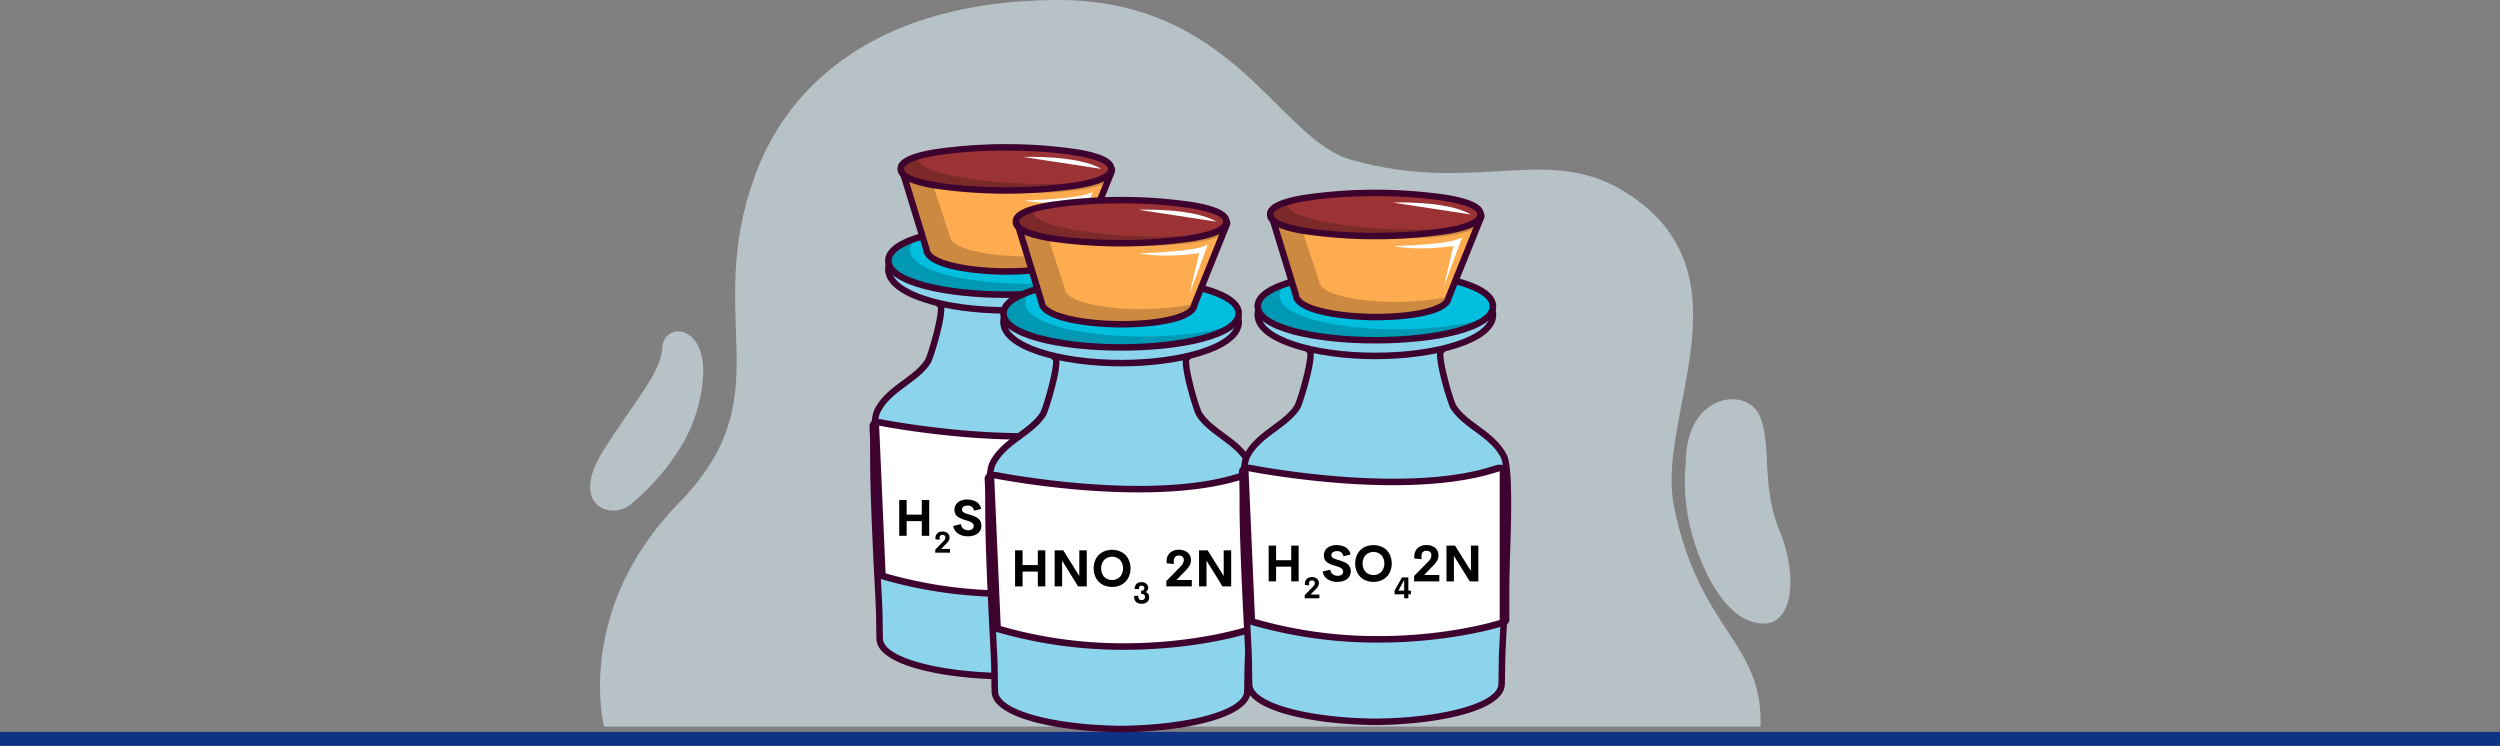 <svg xmlns="http://www.w3.org/2000/svg" width="1076" height="321" viewBox="0 0 1076 321">
  <rect x="0" y="0" width="1076" height="321" fill="#808080" stroke="none"/>
  <g id="Grupo_16772" data-name="Grupo 16772" transform="translate(-422 -8940)">
    <g id="Grupo_15570" data-name="Grupo 15570" transform="translate(0 2230)">
      <rect id="Rectángulo_4246" data-name="Rectángulo 4246" width="1076" height="6" transform="translate(422 7025)" fill="#0f3384"/>
    </g>
    <g id="Grupo_15571" data-name="Grupo 15571" transform="translate(-1989.905 5881.647)">
      <g id="Grupo_15577" data-name="Grupo 15577">
        <g id="Grupo_15576" data-name="Grupo 15576">
          <g id="Grupo_15575" data-name="Grupo 15575">
            <g id="Grupo_15574" data-name="Grupo 15574">
              <g id="Grupo_15573" data-name="Grupo 15573" opacity="0.6">
                <g id="Grupo_15572" data-name="Grupo 15572">
                  <path id="Trazado_40550" data-name="Trazado 40550" d="M2671.9,3371.074s-13.055-49.951,32.229-96.265,9.919-78.391,32.778-141.046c14.3-39.2,52.838-74.852,129.284-75.407s95.879,59.887,127.193,68.754c56.79,16.079,87.073-9.774,123.638,17.743,47.155,35.485,7.686,93.72,15.353,131.446,10.969,53.975,38.416,58.073,37.266,94.775" fill="#dceef7"/>
                  <path id="Trazado_40551" data-name="Trazado 40551" d="M3137.459,3257.414a85.759,85.759,0,0,0,4.313,36.152c6.685,19.705,17.252,33.5,29.544,33.151s14.449-20.494,6.47-40.049-3.235-36.256-8.411-49.114S3137.675,3227.131,3137.459,3257.414Z" fill="#dceef7"/>
                  <path id="Trazado_40552" data-name="Trazado 40552" d="M2714.511,3220.379a66.568,66.568,0,0,1-10.134,31.185,98.911,98.911,0,0,1-21.517,24.236c-7.959,6.321-26.561.156-10.828-24.236s24.071-32.727,24.946-43.725S2715.763,3197.771,2714.511,3220.379Z" fill="#dceef7"/>
                </g>
              </g>
            </g>
          </g>
        </g>
      </g>
      <g id="Grupo_15587" data-name="Grupo 15587">
        <g id="Grupo_15580" data-name="Grupo 15580">
          <g id="Grupo_15578" data-name="Grupo 15578">
            <path id="Trazado_40553" data-name="Trazado 40553" d="M2843.214,3349.419a1.435,1.435,0,0,1-.334-.039c-26.074-.495-52.361-6.224-52.361-16.267-.049-1.833-.073-3.706-.1-5.582-.041-3.095-.082-6.2-.23-9.289l-.414-8.157c-1.706-33.04-3.273-68.8-.257-74.846,2.637-5.29,7.326-8.752,11.859-12.1,3.933-2.9,7.646-5.645,9.982-9.429,1.318-2.284,6.815-21.2,5.423-24.061a1.4,1.4,0,0,1,.258-2.782h55.652a1.4,1.4,0,0,1,.257,2.782c-1.388,2.856,4.109,21.777,5.426,24.068,2.333,3.777,6.047,6.518,9.98,9.422,4.533,3.346,9.222,6.808,11.859,12.1,3.013,6.043,1.452,41.765-.252,74.773-.161,3.144-.3,5.934-.416,8.23-.148,3.077-.189,6.164-.23,9.244-.028,1.891-.052,3.781-.1,5.664,0,10.009-26.3,15.738-52.376,16.23a1.308,1.308,0,0,1-.318.039l-1.969-.011Z" fill="#8cd4ec"/>
            <path id="Trazado_40554" data-name="Trazado 40554" d="M2846.212,3313.91a192.826,192.826,0,0,1-53.977-7.509c-.743-.216-1.231-.7-1.255-1.246l-2.773-63.57a1.3,1.3,0,0,1,.812-1.151,2.756,2.756,0,0,1,1.267-.292,3.006,3.006,0,0,1,.588.057c.3.061,30.284,5.968,61.619,5.968,18.27,0,33.394-1.977,44.957-5.877a2.921,2.921,0,0,1,.929-.148,2.833,2.833,0,0,1,1.092.21,1.393,1.393,0,0,1,.987,1.192v64.037c0,.54-.459,1.031-1.181,1.266C2898.383,3307.134,2877.052,3313.91,2846.212,3313.91Z" fill="#fff"/>
            <path id="Trazado_40555" data-name="Trazado 40555" d="M2901.471,3234.613c-2.788-5.592-7.614-9.155-12.282-12.6-3.82-2.82-7.429-5.484-9.623-9.037-1.327-2.6-5.834-18.24-5.384-22.323a2.8,2.8,0,0,0-1.472-5.185h-55.669a2.8,2.8,0,0,0-1.486,5.183c.45,4.081-4.059,19.729-5.429,22.4-2.15,3.475-5.758,6.139-9.579,8.959-4.667,3.446-9.493,7.009-12.282,12.6-2.857,5.729-2.077,33.133.107,75.492.162,3.135.306,5.915.416,8.205.147,3.054.189,6.19.23,9.223.026,1.888.051,3.773.1,5.653,0,11.363,27.713,17.087,53.624,17.593a2.641,2.641,0,0,0,.47.042h0l1.239-.009.439,0,.387,0,1.239.009h0a2.8,2.8,0,0,0,.483-.042c25.907-.508,53.612-6.232,53.612-17.667.049-1.805.074-3.691.1-5.578.041-3.033.084-6.17.231-9.224.11-2.29.253-5.07.415-8.205C2903.549,3267.746,2904.329,3240.342,2901.471,3234.613Zm-3.324,83.563c-.239,4.975-.2,9.977-.332,14.936,0,7.908-22.66,14.373-51.291,14.871v.034c-.556,0-1.1-.009-1.656-.014s-1.1.013-1.655.014v-.034c-28.632-.5-51.291-6.963-51.291-14.871-.13-4.959-.093-9.961-.333-14.936-.946-19.651-4.326-75.269-.814-82.312,4.688-9.4,16.5-12.865,21.782-21.415,1.058-1.713,8.818-26.177,4.484-26.177H2872.7c-4.333,0,3.427,24.464,4.485,26.177,5.28,8.55,17.093,12.014,21.782,21.415C2902.474,3242.907,2899.093,3298.525,2898.147,3318.176Z" fill="#3e022f"/>
            <path id="Trazado_40556" data-name="Trazado 40556" d="M2900.565,3239.159a5.741,5.741,0,0,0-2.186-.419,5.853,5.853,0,0,0-1.859.3c-11.27,3.8-26.082,5.729-44.026,5.729-31.065,0-60.732-5.851-61.028-5.91a6.085,6.085,0,0,0-1.18-.115,5.561,5.561,0,0,0-2.537.583,2.6,2.6,0,0,0-1.619,2.3l2.772,63.569c.047,1.089,1.025,2.06,2.506,2.492a195.777,195.777,0,0,0,54.806,7.625c31.3,0,53.05-6.908,53.961-7.2,1.443-.467,2.361-1.45,2.361-2.53v-64.036A2.787,2.787,0,0,0,2900.565,3239.159Zm-2.186,66.422s-21.445,6.927-52.165,6.927a190.179,190.179,0,0,1-53.156-7.394l-2.772-63.569s30.182,6.024,62.207,6.024c16.016,0,32.489-1.505,45.886-6.024Z" fill="#3e022f"/>
            <path id="Trazado_40557" data-name="Trazado 40557" d="M2844.868,3191.924c-24.882,0-50.618-6.627-50.618-17.715s25.736-17.714,50.618-17.714,50.621,6.626,50.621,17.714S2869.75,3191.924,2844.868,3191.924Z" fill="#8cd4ec"/>
            <path id="Trazado_40558" data-name="Trazado 40558" d="M2844.868,3155.093c-25.219,0-52.022,6.7-52.022,19.117s26.8,19.116,52.022,19.116,52.023-6.7,52.023-19.116S2870.087,3155.093,2844.868,3155.093Zm0,35.429c-27.182,0-49.217-7.3-49.217-16.312s22.035-16.313,49.217-16.313,49.218,7.3,49.218,16.313S2872.05,3190.522,2844.868,3190.522Z" fill="#3e022f"/>
            <path id="Trazado_40559" data-name="Trazado 40559" d="M2844.868,3185.174c-24.54,0-50.618-5.124-50.618-14.621s26.078-14.62,50.618-14.62,50.621,5.125,50.621,14.62S2869.407,3185.174,2844.868,3185.174Z" fill="#00bede"/>
            <path id="Trazado_40560" data-name="Trazado 40560" d="M2854.216,3180.5c-24.539,0-50.618-5.124-50.618-14.621a6.348,6.348,0,0,1,2.232-4.509c-6.494,2.344-10.646,5.413-10.646,9.183,0,9.5,26.079,14.621,50.619,14.621,20.307,0,41.624-3.519,48.389-10.111C2884.33,3178.624,2869.013,3180.5,2854.216,3180.5Z" opacity="0.2"/>
            <path id="Trazado_40561" data-name="Trazado 40561" d="M2844.868,3154.53c-25.055,0-52.022,5.014-52.022,16.023s26.967,16.023,52.022,16.023,52.023-5.014,52.023-16.023S2869.924,3154.53,2844.868,3154.53Zm0,29.242c-27.182,0-49.217-5.918-49.217-13.219s22.035-13.218,49.217-13.218,49.218,5.918,49.218,13.218S2872.05,3183.772,2844.868,3183.772Z" fill="#3e022f"/>
            <path id="Trazado_40562" data-name="Trazado 40562" d="M2843.742,3175.205c-16.126,0-32.446-3.037-32.893-8.843l-11.188-33.982a1.352,1.352,0,0,1,.2-1.23,1.413,1.413,0,0,1,1.134-.565h87.748a1.409,1.409,0,0,1,1.156.6,1.347,1.347,0,0,1,.151,1.273l-13.418,33.952C2876.107,3172.184,2859.827,3175.205,2843.742,3175.205Z" fill="#ffac51"/>
            <path id="Trazado_40563" data-name="Trazado 40563" d="M2853.558,3168.661c-16.126,0-32.446-3.037-32.893-8.843l-9.778-29.7H2802.4a1.411,1.411,0,0,0-1.134.564,1.349,1.349,0,0,0-.2,1.231l11.188,33.981c.446,5.807,16.767,8.843,32.893,8.843,16.085,0,32.364-3.02,32.89-8.8l.043-.109C2871.744,3167.7,2862.621,3168.661,2853.558,3168.661Z" opacity="0.2"/>
            <path id="Trazado_40564" data-name="Trazado 40564" d="M2889.1,3128.883h-.014l-87.739-1.264a2.8,2.8,0,0,0-2.722,3.627l10.643,34.694c.876,9.88,30.676,10.6,34.127,10.648s33.061.188,34.408-9.564l13.775-34.119a2.8,2.8,0,0,0-2.478-4.022Zm-14.055,37.48c-.062,4.349-14.215,7.671-31.609,7.42s-31.445-3.978-31.383-8.327l-10.746-35.032,87.738,1.263Z" fill="#3e022f"/>
            <path id="Trazado_40565" data-name="Trazado 40565" d="M2844.868,3140.33c-15.66,0-45.275-1.939-45.275-9.277s29.615-9.276,45.275-9.276,45.278,1.939,45.278,9.276S2860.528,3140.33,2844.868,3140.33Z" fill="#9b3335"/>
            <path id="Trazado_40566" data-name="Trazado 40566" d="M2851.746,3137.348c-15.648-.64-45.158-3.787-44.859-11.119a2.756,2.756,0,0,1,.332-1.167c-4.475,1.16-7.416,2.8-7.509,5.084-.3,7.332,29.211,10.479,44.858,11.119,14.772.6,42.027-.014,45.287-6.253C2879.951,3137.58,2862.523,3137.788,2851.746,3137.348Z" opacity="0.2"/>
            <path id="Trazado_40567" data-name="Trazado 40567" d="M2876.387,3122.724a212.537,212.537,0,0,0-63.038,0c-10.484,1.882-15.159,4.451-15.159,8.329s4.675,6.447,15.159,8.329a212.559,212.559,0,0,0,63.038,0c10.484-1.882,15.16-4.451,15.16-8.329S2886.871,3124.606,2876.387,3122.724Zm-31.519,16.2c-24.231,0-43.874-3.526-43.874-7.875s19.643-7.875,43.874-7.875,43.874,3.526,43.874,7.875S2869.1,3138.928,2844.868,3138.928Z" fill="#3e022f"/>
            <path id="Trazado_40568" data-name="Trazado 40568" d="M2852.288,3125.911s23.371-.935,33.654,5.141Z" fill="#fff"/>
            <path id="Trazado_40569" data-name="Trazado 40569" d="M2852.756,3144.607s24.773-.467,29.447-3.739l-7.946,21.5,4.207-17.763S2863.506,3146.945,2852.756,3144.607Z" fill="#fff"/>
          </g>
          <g id="Grupo_15579" data-name="Grupo 15579">
            <path id="Trazado_40570" data-name="Trazado 40570" d="M2808.644,3273.564h3.2v15.4h-3.2v-6.328h-6.509v6.328h-3.2v-15.4h3.2v6.286h6.509Z"/>
            <path id="Trazado_40571" data-name="Trazado 40571" d="M2816.957,3294.628h3.826v1.6h-6.329v-1.348l3.572-3.646a2.251,2.251,0,0,0,.776-1.547,1.1,1.1,0,0,0-.32-.832,1.259,1.259,0,0,0-.9-.3q-1.273,0-1.273,1.447v.665l-1.783-.181v-.447a2.8,2.8,0,0,1,.82-2.158,3.142,3.142,0,0,1,2.224-.761,3.291,3.291,0,0,1,2.164.689,2.326,2.326,0,0,1,.836,1.9,2.675,2.675,0,0,1-.283,1.229,5.109,5.109,0,0,1-.9,1.2Z"/>
            <path id="Trazado_40572" data-name="Trazado 40572" d="M2828.535,3289.172a7.438,7.438,0,0,1-4.272-1.177,4.724,4.724,0,0,1-2.078-3.3l3.3-.756a2.807,2.807,0,0,0,1.017,1.944,3.378,3.378,0,0,0,2.158.677,2.784,2.784,0,0,0,1.683-.474,1.6,1.6,0,0,0,.639-1.4,1.5,1.5,0,0,0-.543-1.14,3.553,3.553,0,0,0-1.081-.7q-.539-.209-1.731-.57c-.107-.035-.185-.06-.235-.074q-.608-.192-.98-.32t-.921-.357a6.181,6.181,0,0,1-.895-.447,6.579,6.579,0,0,1-.741-.555,2.873,2.873,0,0,1-.618-.708,3.809,3.809,0,0,1-.373-.884,3.927,3.927,0,0,1-.149-1.1,4.121,4.121,0,0,1,.719-2.423,4.409,4.409,0,0,1,1.939-1.545,7.053,7.053,0,0,1,2.775-.517,8.783,8.783,0,0,1,2.009.224,7.039,7.039,0,0,1,1.8.687,4.4,4.4,0,0,1,1.433,1.268,4.76,4.76,0,0,1,.815,1.87l-3.09.766a2.5,2.5,0,0,0-2.77-2.205,3.029,3.029,0,0,0-1.715.448,1.516,1.516,0,0,0-.671,1.353q0,.842,1.119,1.363a16.538,16.538,0,0,0,2.141.736q.628.19,1.023.319t.991.373a6.979,6.979,0,0,1,.969.474,7.176,7.176,0,0,1,.81.592,3.182,3.182,0,0,1,.687.767,4.175,4.175,0,0,1,.421.953,4.007,4.007,0,0,1,.17,1.188,4.669,4.669,0,0,1-.309,1.737,3.778,3.778,0,0,1-.847,1.31,4.912,4.912,0,0,1-1.273.9,6.182,6.182,0,0,1-1.566.533A9.025,9.025,0,0,1,2828.535,3289.172Z"/>
            <path id="Trazado_40573" data-name="Trazado 40573" d="M2844.057,3289.172a8.362,8.362,0,0,1-4.042-.964,6.994,6.994,0,0,1-2.808-2.775,9.048,9.048,0,0,1,0-8.358,6.962,6.962,0,0,1,2.808-2.765,8.989,8.989,0,0,1,8.08,0,6.972,6.972,0,0,1,2.8,2.765,9.048,9.048,0,0,1,0,8.358,6.992,6.992,0,0,1-2.807,2.775A8.346,8.346,0,0,1,2844.057,3289.172Zm-3.366-4.277a4.881,4.881,0,0,0,6.733,0,5.649,5.649,0,0,0,0-7.261,4.891,4.891,0,0,0-6.733,0,5.65,5.65,0,0,0,0,7.261Z"/>
            <path id="Trazado_40574" data-name="Trazado 40574" d="M2860.141,3292.926v1.6h-1.08v1.7h-1.789v-1.7h-4.131v-1.6l3.181-5.671h2.739v5.677Zm-5.341,0h2.472v-4.6Z"/>
            <path id="Trazado_40575" data-name="Trazado 40575" d="M2865.823,3286.221h6.563v2.738H2861.53v-2.312l6.126-6.253a3.855,3.855,0,0,0,1.331-2.653,1.876,1.876,0,0,0-.548-1.428,2.162,2.162,0,0,0-1.55-.522q-2.184,0-2.184,2.482v1.14l-3.058-.309v-.767a4.8,4.8,0,0,1,1.406-3.7,5.387,5.387,0,0,1,3.814-1.3,5.64,5.64,0,0,1,3.713,1.183,3.986,3.986,0,0,1,1.433,3.249,4.609,4.609,0,0,1-.485,2.109,8.813,8.813,0,0,1-1.539,2.057Z"/>
            <path id="Trazado_40576" data-name="Trazado 40576" d="M2886,3273.564h3.185v15.4h-3.7l-6.818-11v11h-3.186v-15.4h3.655l6.861,10.942Z"/>
          </g>
        </g>
        <g id="Grupo_15583" data-name="Grupo 15583">
          <g id="Grupo_15581" data-name="Grupo 15581">
            <path id="Trazado_40577" data-name="Trazado 40577" d="M2892.771,3372.133a1.387,1.387,0,0,1-.334-.04c-26.074-.494-52.361-6.224-52.361-16.267-.049-1.832-.073-3.7-.1-5.581-.041-3.1-.082-6.2-.23-9.289l-.414-8.157c-1.706-33.04-3.273-68.8-.257-74.846,2.637-5.29,7.326-8.752,11.859-12.1,3.933-2.9,7.647-5.644,9.983-9.428,1.317-2.284,6.814-21.2,5.423-24.062a1.4,1.4,0,0,1,.257-2.781h55.652a1.4,1.4,0,0,1,.258,2.781c-1.389,2.857,4.108,21.778,5.425,24.069,2.334,3.777,6.048,6.518,9.98,9.421,4.533,3.347,9.222,6.809,11.859,12.1,3.013,6.043,1.452,41.765-.251,74.773-.162,3.144-.3,5.934-.417,8.23-.148,3.077-.189,6.164-.23,9.243-.027,1.892-.052,3.781-.1,5.664,0,10.009-26.3,15.739-52.377,16.23a1.261,1.261,0,0,1-.318.04l-1.969-.011Z" fill="#8cd4ec"/>
            <path id="Trazado_40578" data-name="Trazado 40578" d="M2895.77,3336.624a192.845,192.845,0,0,1-53.978-7.509c-.743-.216-1.23-.7-1.255-1.246l-2.773-63.57a1.3,1.3,0,0,1,.812-1.152,2.759,2.759,0,0,1,1.267-.291,3.023,3.023,0,0,1,.589.057c.3.06,30.283,5.968,61.618,5.968,18.27,0,33.394-1.977,44.957-5.877a2.927,2.927,0,0,1,.929-.148,2.856,2.856,0,0,1,1.092.209,1.4,1.4,0,0,1,.987,1.193v64.037c0,.54-.458,1.031-1.181,1.265C2947.941,3329.848,2926.609,3336.624,2895.77,3336.624Z" fill="#fff"/>
            <path id="Trazado_40579" data-name="Trazado 40579" d="M2951.029,3257.326c-2.789-5.591-7.615-9.154-12.283-12.6-3.82-2.82-7.428-5.484-9.623-9.037-1.327-2.6-5.833-18.24-5.384-22.324a2.8,2.8,0,0,0-1.472-5.184H2866.6a2.8,2.8,0,0,0-1.486,5.183c.45,4.081-4.059,19.728-5.429,22.4-2.15,3.476-5.758,6.14-9.578,8.96-4.668,3.446-9.494,7.009-12.283,12.6-2.857,5.729-2.077,33.133.108,75.492.161,3.135.305,5.915.415,8.2.147,3.053.19,6.19.23,9.222.026,1.888.051,3.774.1,5.654,0,11.363,27.713,17.087,53.624,17.593a2.626,2.626,0,0,0,.47.042h0l1.238-.009.439,0,.388,0,1.238.009h0a2.772,2.772,0,0,0,.483-.042c25.907-.508,53.612-6.233,53.612-17.667.049-1.806.074-3.691.1-5.578.041-3.034.083-6.17.23-9.224.11-2.29.254-5.071.415-8.206C2953.106,3290.46,2953.886,3263.056,2951.029,3257.326Zm-3.324,83.563c-.24,4.976-.2,9.978-.333,14.937,0,7.908-22.66,14.373-51.291,14.871v.033c-.555,0-1.1-.008-1.655-.013s-1.1.013-1.656.013v-.033c-28.631-.5-51.291-6.963-51.291-14.871-.13-4.959-.093-9.961-.333-14.937-.945-19.651-4.326-75.268-.814-82.311,4.688-9.4,16.5-12.865,21.782-21.416,1.058-1.713,8.818-26.177,4.484-26.177h55.655c-4.334,0,3.426,24.464,4.484,26.177,5.281,8.551,17.094,12.014,21.782,21.416C2952.031,3265.621,2948.651,3321.238,2947.705,3340.889Z" fill="#3e022f"/>
            <path id="Trazado_40580" data-name="Trazado 40580" d="M2950.122,3261.873a5.718,5.718,0,0,0-2.186-.419,5.855,5.855,0,0,0-1.859.3c-11.269,3.8-26.082,5.728-44.026,5.728-31.064,0-60.732-5.85-61.028-5.909a6.062,6.062,0,0,0-1.18-.115,5.573,5.573,0,0,0-2.536.582,2.6,2.6,0,0,0-1.619,2.305l2.771,63.569c.048,1.089,1.025,2.06,2.506,2.492a195.784,195.784,0,0,0,54.806,7.624c31.3,0,53.051-6.908,53.961-7.2,1.443-.466,2.362-1.449,2.362-2.529v-64.037A2.787,2.787,0,0,0,2950.122,3261.873Zm-2.186,66.422s-21.445,6.927-52.165,6.927a190.184,190.184,0,0,1-53.156-7.4l-2.772-63.569s30.183,6.025,62.207,6.025c16.016,0,32.489-1.506,45.886-6.025Z" fill="#3e022f"/>
            <path id="Trazado_40581" data-name="Trazado 40581" d="M2894.425,3214.637c-24.882,0-50.618-6.626-50.618-17.714s25.736-17.714,50.618-17.714,50.621,6.626,50.621,17.714S2919.307,3214.637,2894.425,3214.637Z" fill="#8cd4ec"/>
            <path id="Trazado_40582" data-name="Trazado 40582" d="M2894.426,3177.807c-25.22,0-52.023,6.7-52.023,19.116s26.8,19.117,52.023,19.117,52.022-6.7,52.022-19.117S2919.645,3177.807,2894.426,3177.807Zm0,35.429c-27.183,0-49.218-7.3-49.218-16.313s22.035-16.312,49.218-16.312,49.217,7.3,49.217,16.312S2921.608,3213.236,2894.426,3213.236Z" fill="#3e022f"/>
            <path id="Trazado_40583" data-name="Trazado 40583" d="M2894.425,3207.888c-24.539,0-50.618-5.125-50.618-14.621s26.079-14.62,50.618-14.62,50.621,5.124,50.621,14.62S2918.965,3207.888,2894.425,3207.888Z" fill="#00bede"/>
            <path id="Trazado_40584" data-name="Trazado 40584" d="M2903.774,3203.213c-24.54,0-50.619-5.124-50.619-14.62a6.353,6.353,0,0,1,2.232-4.51c-6.494,2.345-10.645,5.414-10.645,9.184,0,9.5,26.078,14.621,50.618,14.621,20.307,0,41.624-3.519,48.389-10.111C2933.887,3201.338,2918.57,3203.213,2903.774,3203.213Z" opacity="0.2"/>
            <path id="Trazado_40585" data-name="Trazado 40585" d="M2894.426,3177.244c-25.056,0-52.023,5.014-52.023,16.023s26.967,16.023,52.023,16.023,52.022-5.014,52.022-16.023S2919.481,3177.244,2894.426,3177.244Zm0,29.242c-27.183,0-49.218-5.919-49.218-13.219s22.035-13.218,49.218-13.218,49.217,5.918,49.217,13.218S2921.608,3206.486,2894.426,3206.486Z" fill="#3e022f"/>
            <path id="Trazado_40586" data-name="Trazado 40586" d="M2893.3,3197.918c-16.125,0-32.446-3.036-32.892-8.843l-11.188-33.981a1.348,1.348,0,0,1,.2-1.23,1.413,1.413,0,0,1,1.134-.565H2938.3a1.407,1.407,0,0,1,1.155.6,1.347,1.347,0,0,1,.151,1.273l-13.417,33.952C2925.664,3194.9,2909.384,3197.918,2893.3,3197.918Z" fill="#ffac51"/>
            <path id="Trazado_40587" data-name="Trazado 40587" d="M2903.115,3191.374c-16.126,0-32.446-3.036-32.892-8.843l-9.779-29.7h-8.489a1.413,1.413,0,0,0-1.134.565,1.346,1.346,0,0,0-.2,1.23l11.188,33.982c.446,5.806,16.767,8.843,32.893,8.843,16.085,0,32.364-3.02,32.89-8.8l.043-.11C2921.3,3190.415,2912.178,3191.374,2903.115,3191.374Z" opacity="0.2"/>
            <path id="Trazado_40588" data-name="Trazado 40588" d="M2938.657,3151.6h-.014l-87.739-1.263a2.806,2.806,0,0,0-2.722,3.627l10.643,34.694c.876,9.88,30.677,10.6,34.127,10.647s33.061.188,34.408-9.563l13.775-34.119a2.8,2.8,0,0,0-2.478-4.022Zm-14.055,37.48c-.062,4.349-14.214,7.671-31.609,7.42s-31.445-3.978-31.383-8.327l-10.746-35.033,87.739,1.264Z" fill="#3e022f"/>
            <path id="Trazado_40589" data-name="Trazado 40589" d="M2894.425,3163.044c-15.66,0-45.275-1.939-45.275-9.277s29.615-9.277,45.275-9.277,45.278,1.939,45.278,9.277S2910.086,3163.044,2894.425,3163.044Z" fill="#9b3335"/>
            <path id="Trazado_40590" data-name="Trazado 40590" d="M2901.3,3160.062c-15.647-.64-45.158-3.787-44.858-11.119a2.722,2.722,0,0,1,.332-1.167c-4.476,1.16-7.416,2.8-7.51,5.084-.3,7.332,29.211,10.479,44.859,11.119,14.771.6,42.027-.015,45.287-6.253C2929.508,3160.293,2912.08,3160.5,2901.3,3160.062Z" opacity="0.2"/>
            <path id="Trazado_40591" data-name="Trazado 40591" d="M2925.945,3145.438a212.458,212.458,0,0,0-63.039,0c-10.484,1.882-15.159,4.45-15.159,8.329s4.675,6.447,15.159,8.328a212.458,212.458,0,0,0,63.039,0c10.484-1.881,15.159-4.45,15.159-8.328S2936.429,3147.32,2925.945,3145.438Zm-31.519,16.2c-24.231,0-43.875-3.526-43.875-7.875s19.644-7.875,43.875-7.875,43.874,3.526,43.874,7.875S2918.657,3161.642,2894.426,3161.642Z" fill="#3e022f"/>
            <path id="Trazado_40592" data-name="Trazado 40592" d="M2901.845,3148.624s23.372-.934,33.655,5.142Z" fill="#fff"/>
            <path id="Trazado_40593" data-name="Trazado 40593" d="M2902.313,3167.321s24.773-.467,29.447-3.739l-7.946,21.5,4.207-17.762S2913.064,3169.658,2902.313,3167.321Z" fill="#fff"/>
          </g>
          <g id="Grupo_15582" data-name="Grupo 15582">
            <path id="Trazado_40594" data-name="Trazado 40594" d="M2858.587,3295.213h3.224v15.532h-3.224v-6.385h-6.568v6.385h-3.224v-15.532h3.224v6.342h6.568Z"/>
            <path id="Trazado_40595" data-name="Trazado 40595" d="M2876.44,3295.213h3.214v15.532h-3.73l-6.879-11.1v11.1h-3.214v-15.532h3.687l6.922,11.038Z"/>
            <path id="Trazado_40596" data-name="Trazado 40596" d="M2890.553,3310.959a8.447,8.447,0,0,1-4.079-.972,7.057,7.057,0,0,1-2.832-2.8,9.13,9.13,0,0,1,0-8.433,7.029,7.029,0,0,1,2.832-2.789,9.075,9.075,0,0,1,8.153,0,7.037,7.037,0,0,1,2.827,2.789,9.13,9.13,0,0,1,0,8.433,7.059,7.059,0,0,1-2.832,2.8A8.428,8.428,0,0,1,2890.553,3310.959Zm-3.4-4.315a4.922,4.922,0,0,0,6.793,0,5.7,5.7,0,0,0,0-7.325,4.934,4.934,0,0,0-6.793,0,5.7,5.7,0,0,0,0,7.325Z"/>
            <path id="Trazado_40597" data-name="Trazado 40597" d="M2903.259,3318.2a3.251,3.251,0,0,1-2.469-.827,3.59,3.59,0,0,1-.777-2.532l1.848-.082a6.515,6.515,0,0,0,.029.664,2.281,2.281,0,0,0,.112.514.929.929,0,0,0,.239.386,1.088,1.088,0,0,0,.407.222,1.987,1.987,0,0,0,.611.081,1.466,1.466,0,0,0,1.068-.363,1.266,1.266,0,0,0,.373-.952,1.281,1.281,0,0,0-.357-.981,1.342,1.342,0,0,0-.959-.335h-.351v-1.4h.326a.979.979,0,0,0,.749-.32,1.139,1.139,0,0,0,.3-.808.912.912,0,0,0-.326-.752,1.332,1.332,0,0,0-.859-.263,1.279,1.279,0,0,0-.489.085.93.93,0,0,0-.329.215.965.965,0,0,0-.194.333,1.743,1.743,0,0,0-.094.4,3.855,3.855,0,0,0-.022.438l-1.823-.087a2.9,2.9,0,0,1,.777-2.178,2.959,2.959,0,0,1,2.156-.755,3.078,3.078,0,0,1,2.067.692,2.171,2.171,0,0,1,.815,1.721,1.956,1.956,0,0,1-.348,1.165,1.985,1.985,0,0,1-.793.689,2.24,2.24,0,0,1,.577.257,2.361,2.361,0,0,1,.5.433,1.94,1.94,0,0,1,.372.658,2.639,2.639,0,0,1,.138.877,2.561,2.561,0,0,1-.9,2.046A3.532,3.532,0,0,1,2903.259,3318.2Z"/>
            <path id="Trazado_40598" data-name="Trazado 40598" d="M2918.231,3307.982h6.622v2.763H2913.9v-2.333l6.18-6.309a3.889,3.889,0,0,0,1.344-2.677,1.893,1.893,0,0,0-.554-1.44,2.18,2.18,0,0,0-1.564-.527q-2.2,0-2.2,2.505v1.15l-3.085-.312v-.774a4.844,4.844,0,0,1,1.419-3.735,5.433,5.433,0,0,1,3.848-1.317,5.7,5.7,0,0,1,3.746,1.193,4.023,4.023,0,0,1,1.445,3.279,4.649,4.649,0,0,1-.489,2.128,8.853,8.853,0,0,1-1.553,2.074Z"/>
            <path id="Trazado_40599" data-name="Trazado 40599" d="M2938.589,3295.213h3.214v15.532h-3.73l-6.879-11.1v11.1h-3.214v-15.532h3.687l6.922,11.038Z"/>
          </g>
        </g>
        <g id="Grupo_15586" data-name="Grupo 15586">
          <g id="Grupo_15584" data-name="Grupo 15584">
            <path id="Trazado_40600" data-name="Trazado 40600" d="M3002.21,3369.036a1.453,1.453,0,0,1-.334-.04c-26.074-.494-52.361-6.224-52.361-16.267-.049-1.832-.073-3.706-.1-5.582-.041-3.094-.082-6.2-.23-9.288l-.414-8.158c-1.706-33.039-3.273-68.8-.257-74.845,2.637-5.29,7.326-8.752,11.859-12.1,3.933-2.9,7.647-5.645,9.983-9.428,1.317-2.285,6.814-21.2,5.423-24.062a1.4,1.4,0,0,1,.257-2.781h55.652a1.4,1.4,0,0,1,.258,2.781c-1.389,2.857,4.108,21.777,5.425,24.068,2.334,3.777,6.048,6.519,9.98,9.422,4.533,3.347,9.222,6.809,11.859,12.1,3.013,6.043,1.452,41.765-.252,74.773-.161,3.144-.3,5.933-.416,8.23-.148,3.077-.189,6.163-.23,9.243-.028,1.891-.052,3.781-.1,5.664,0,10.009-26.3,15.738-52.377,16.23a1.318,1.318,0,0,1-.318.04l-1.969-.011Z" fill="#8cd4ec"/>
            <path id="Trazado_40601" data-name="Trazado 40601" d="M3005.209,3333.526a192.84,192.84,0,0,1-53.978-7.508c-.743-.216-1.23-.7-1.255-1.246l-2.773-63.57a1.3,1.3,0,0,1,.812-1.152,2.757,2.757,0,0,1,1.267-.292,2.972,2.972,0,0,1,.589.058c.3.06,30.283,5.968,61.618,5.968,18.27,0,33.394-1.978,44.957-5.878a2.955,2.955,0,0,1,.929-.148,2.833,2.833,0,0,1,1.092.21,1.4,1.4,0,0,1,.987,1.192V3325.2c0,.539-.459,1.031-1.181,1.265C3057.379,3326.75,3036.048,3333.526,3005.209,3333.526Z" fill="#fff"/>
            <path id="Trazado_40602" data-name="Trazado 40602" d="M3060.468,3254.229c-2.789-5.591-7.615-9.154-12.283-12.6-3.82-2.82-7.428-5.484-9.623-9.038-1.327-2.6-5.833-18.24-5.384-22.323a2.8,2.8,0,0,0-1.472-5.184h-55.669a2.8,2.8,0,0,0-1.486,5.183c.45,4.081-4.059,19.728-5.429,22.4-2.15,3.476-5.758,6.14-9.578,8.96-4.668,3.445-9.494,7.009-12.283,12.6-2.857,5.73-2.077,33.134.108,75.492.161,3.135.305,5.915.415,8.206.147,3.053.19,6.189.23,9.222.026,1.888.051,3.774.1,5.653,0,11.363,27.713,17.087,53.624,17.594a2.72,2.72,0,0,0,.47.042h0l1.238-.009.439,0,.388,0,1.238.009h0a2.868,2.868,0,0,0,.483-.042c25.907-.509,53.612-6.233,53.612-17.667.049-1.806.074-3.691.1-5.579.042-3.033.084-6.169.231-9.223.11-2.291.253-5.071.415-8.206C3062.545,3287.363,3063.325,3259.959,3060.468,3254.229Zm-3.324,83.563c-.24,4.976-.2,9.978-.333,14.937,0,7.907-22.66,14.373-51.291,14.871v.033c-.555,0-1.1-.008-1.655-.013s-1.1.012-1.656.013v-.033c-28.631-.5-51.291-6.964-51.291-14.871-.13-4.959-.093-9.961-.333-14.937-.945-19.651-4.326-75.268-.814-82.311,4.688-9.4,16.5-12.866,21.782-21.416,1.058-1.713,8.818-26.177,4.484-26.177h55.655c-4.334,0,3.426,24.464,4.484,26.177,5.281,8.55,17.093,12.014,21.782,21.416C3061.47,3262.524,3058.09,3318.141,3057.144,3337.792Z" fill="#3e022f"/>
            <path id="Trazado_40603" data-name="Trazado 40603" d="M3059.561,3258.775a5.74,5.74,0,0,0-2.186-.418,5.88,5.88,0,0,0-1.859.3c-11.269,3.8-26.082,5.729-44.026,5.729-31.064,0-60.732-5.85-61.028-5.909a6.006,6.006,0,0,0-1.18-.115,5.566,5.566,0,0,0-2.536.582,2.6,2.6,0,0,0-1.619,2.3l2.771,63.569c.048,1.088,1.025,2.06,2.506,2.492a195.775,195.775,0,0,0,54.806,7.624c31.3,0,53.051-6.908,53.961-7.2,1.443-.466,2.362-1.45,2.362-2.529v-64.037A2.788,2.788,0,0,0,3059.561,3258.775Zm-2.186,66.423s-21.445,6.926-52.165,6.926a190.18,190.18,0,0,1-53.156-7.394l-2.772-63.569s30.182,6.024,62.207,6.024c16.016,0,32.489-1.505,45.886-6.024Z" fill="#3e022f"/>
            <path id="Trazado_40604" data-name="Trazado 40604" d="M3003.864,3211.54c-24.882,0-50.618-6.626-50.618-17.714s25.736-17.715,50.618-17.715,50.621,6.627,50.621,17.715S3028.746,3211.54,3003.864,3211.54Z" fill="#8cd4ec"/>
            <path id="Trazado_40605" data-name="Trazado 40605" d="M3003.865,3174.709c-25.22,0-52.023,6.7-52.023,19.117s26.8,19.116,52.023,19.116,52.022-6.7,52.022-19.116S3029.083,3174.709,3003.865,3174.709Zm0,35.429c-27.183,0-49.218-7.3-49.218-16.312s22.035-16.312,49.218-16.312,49.217,7.3,49.217,16.312S3031.046,3210.138,3003.865,3210.138Z" fill="#3e022f"/>
            <path id="Trazado_40606" data-name="Trazado 40606" d="M3003.864,3204.79c-24.539,0-50.618-5.124-50.618-14.621s26.079-14.619,50.618-14.619,50.621,5.124,50.621,14.619S3028.4,3204.79,3003.864,3204.79Z" fill="#00bede"/>
            <path id="Trazado_40607" data-name="Trazado 40607" d="M3013.212,3200.116c-24.539,0-50.618-5.124-50.618-14.621a6.351,6.351,0,0,1,2.232-4.509c-6.494,2.345-10.645,5.413-10.645,9.183,0,9.5,26.078,14.621,50.618,14.621,20.307,0,41.624-3.518,48.389-10.11C3043.326,3198.241,3028.009,3200.116,3013.212,3200.116Z" opacity="0.2"/>
            <path id="Trazado_40608" data-name="Trazado 40608" d="M3003.865,3174.147c-25.056,0-52.023,5.014-52.023,16.023s26.967,16.023,52.023,16.023,52.022-5.014,52.022-16.023S3028.92,3174.147,3003.865,3174.147Zm0,29.241c-27.183,0-49.218-5.918-49.218-13.218s22.035-13.219,49.218-13.219,49.217,5.918,49.217,13.219S3031.046,3203.388,3003.865,3203.388Z" fill="#3e022f"/>
            <path id="Trazado_40609" data-name="Trazado 40609" d="M3002.738,3194.821c-16.125,0-32.446-3.036-32.893-8.843L2958.658,3152a1.351,1.351,0,0,1,.2-1.231,1.413,1.413,0,0,1,1.134-.564h87.749a1.408,1.408,0,0,1,1.155.6,1.345,1.345,0,0,1,.151,1.272l-13.417,33.953C3035.1,3191.8,3018.823,3194.821,3002.738,3194.821Z" fill="#ffac51"/>
            <path id="Trazado_40610" data-name="Trazado 40610" d="M3012.554,3188.277c-16.126,0-32.446-3.036-32.892-8.843l-9.779-29.7h-8.489a1.413,1.413,0,0,0-1.134.565,1.346,1.346,0,0,0-.2,1.23l11.188,33.981c.446,5.807,16.767,8.844,32.893,8.844,16.085,0,32.364-3.021,32.89-8.8l.043-.109C3030.74,3187.318,3021.617,3188.277,3012.554,3188.277Z" opacity="0.2"/>
            <path id="Trazado_40611" data-name="Trazado 40611" d="M3048.1,3148.5h-.014l-87.739-1.263a2.805,2.805,0,0,0-2.722,3.626l10.643,34.695c.876,9.88,30.677,10.6,34.127,10.647s33.061.188,34.408-9.563l13.775-34.119a2.8,2.8,0,0,0-2.478-4.023Zm-14.055,37.481c-.062,4.348-14.214,7.671-31.609,7.42s-31.445-3.979-31.383-8.327L2960.3,3150.04l87.739,1.263Z" fill="#3e022f"/>
            <path id="Trazado_40612" data-name="Trazado 40612" d="M3003.864,3159.947c-15.66,0-45.275-1.939-45.275-9.278s29.615-9.276,45.275-9.276,45.278,1.939,45.278,9.276S3019.524,3159.947,3003.864,3159.947Z" fill="#9b3335"/>
            <path id="Trazado_40613" data-name="Trazado 40613" d="M3010.742,3156.964c-15.647-.639-45.158-3.786-44.858-11.119a2.718,2.718,0,0,1,.332-1.166c-4.476,1.16-7.416,2.8-7.51,5.083-.3,7.333,29.211,10.48,44.859,11.119,14.771.6,42.027-.014,45.286-6.253C3038.947,3157.2,3021.519,3157.405,3010.742,3156.964Z" opacity="0.2"/>
            <path id="Trazado_40614" data-name="Trazado 40614" d="M3035.383,3142.341a212.451,212.451,0,0,0-63.038,0c-10.484,1.881-15.159,4.45-15.159,8.328s4.675,6.447,15.159,8.329a212.451,212.451,0,0,0,63.038,0c10.485-1.882,15.16-4.45,15.16-8.329S3045.868,3144.222,3035.383,3142.341Zm-31.518,16.2c-24.231,0-43.875-3.525-43.875-7.875s19.644-7.874,43.875-7.874,43.873,3.525,43.873,7.874S3028.095,3158.544,3003.865,3158.544Z" fill="#3e022f"/>
            <path id="Trazado_40615" data-name="Trazado 40615" d="M3011.284,3145.527s23.372-.935,33.655,5.142Z" fill="#fff"/>
            <path id="Trazado_40616" data-name="Trazado 40616" d="M3011.752,3164.224s24.773-.467,29.447-3.74l-7.946,21.5,4.207-17.762S3022.5,3166.561,3011.752,3164.224Z" fill="#fff"/>
          </g>
          <g id="Grupo_15585" data-name="Grupo 15585">
            <path id="Trazado_40617" data-name="Trazado 40617" d="M2967.641,3293.181h3.2v15.394h-3.2v-6.328h-6.51v6.328h-3.2v-15.394h3.2v6.285h6.51Z"/>
            <path id="Trazado_40618" data-name="Trazado 40618" d="M2975.953,3314.245h3.826v1.6h-6.329v-1.348l3.572-3.646a2.249,2.249,0,0,0,.776-1.547,1.1,1.1,0,0,0-.32-.832,1.257,1.257,0,0,0-.9-.3q-1.273,0-1.273,1.447v.665l-1.783-.18v-.448a2.8,2.8,0,0,1,.82-2.158,3.143,3.143,0,0,1,2.224-.761,3.29,3.29,0,0,1,2.164.689,2.326,2.326,0,0,1,.836,1.9,2.675,2.675,0,0,1-.283,1.229,5.112,5.112,0,0,1-.9,1.2Z"/>
            <path id="Trazado_40619" data-name="Trazado 40619" d="M2987.531,3308.788a7.438,7.438,0,0,1-4.272-1.177,4.72,4.72,0,0,1-2.077-3.3l3.3-.756a2.8,2.8,0,0,0,1.018,1.944,3.368,3.368,0,0,0,2.157.677,2.787,2.787,0,0,0,1.683-.474,1.6,1.6,0,0,0,.64-1.4,1.5,1.5,0,0,0-.544-1.14,3.554,3.554,0,0,0-1.081-.7q-.538-.207-1.731-.57c-.107-.035-.185-.06-.235-.074q-.608-.192-.98-.32t-.921-.357a6.086,6.086,0,0,1-.9-.447,6.586,6.586,0,0,1-.741-.554,2.9,2.9,0,0,1-.618-.709,3.766,3.766,0,0,1-.373-.884,3.916,3.916,0,0,1-.149-1.1,4.122,4.122,0,0,1,.719-2.424,4.417,4.417,0,0,1,1.939-1.545,7.072,7.072,0,0,1,2.776-.517,8.78,8.78,0,0,1,2.008.224,7.046,7.046,0,0,1,1.795.687,4.4,4.4,0,0,1,1.433,1.268,4.773,4.773,0,0,1,.815,1.87l-3.089.767a2.5,2.5,0,0,0-2.771-2.205,3.037,3.037,0,0,0-1.715.447,1.516,1.516,0,0,0-.671,1.353q0,.842,1.119,1.364a16.752,16.752,0,0,0,2.141.735q.629.19,1.023.319t.991.373a5.973,5.973,0,0,1,1.779,1.066,3.182,3.182,0,0,1,.687.767,4.164,4.164,0,0,1,.421.954,4,4,0,0,1,.17,1.187,4.674,4.674,0,0,1-.309,1.737,3.775,3.775,0,0,1-.847,1.31,4.911,4.911,0,0,1-1.273.9,6.182,6.182,0,0,1-1.566.533A9.026,9.026,0,0,1,2987.531,3308.788Z"/>
            <path id="Trazado_40620" data-name="Trazado 40620" d="M3003.054,3308.788a8.362,8.362,0,0,1-4.043-.964,7,7,0,0,1-2.808-2.775,9.056,9.056,0,0,1,0-8.358,6.964,6.964,0,0,1,2.808-2.765,8.989,8.989,0,0,1,8.08,0,6.967,6.967,0,0,1,2.8,2.765,9.048,9.048,0,0,1,0,8.358,6.986,6.986,0,0,1-2.807,2.775A8.343,8.343,0,0,1,3003.054,3308.788Zm-3.367-4.277a4.88,4.88,0,0,0,6.733,0,5.649,5.649,0,0,0,0-7.261,4.893,4.893,0,0,0-6.733,0,5.649,5.649,0,0,0,0,7.261Z"/>
            <path id="Trazado_40621" data-name="Trazado 40621" d="M3019.138,3312.542v1.6h-1.081v1.7h-1.789v-1.7h-4.13v-1.6l3.18-5.671h2.739v5.676Zm-5.342,0h2.472v-4.6Z"/>
            <path id="Trazado_40622" data-name="Trazado 40622" d="M3024.819,3305.837h6.563v2.738h-10.856v-2.312l6.126-6.253a3.857,3.857,0,0,0,1.332-2.653,1.877,1.877,0,0,0-.549-1.428,2.162,2.162,0,0,0-1.55-.522q-2.184,0-2.184,2.483v1.139l-3.058-.308v-.767a4.8,4.8,0,0,1,1.406-3.7,5.388,5.388,0,0,1,3.814-1.3,5.639,5.639,0,0,1,3.713,1.183,3.985,3.985,0,0,1,1.433,3.249,4.608,4.608,0,0,1-.484,2.109,8.846,8.846,0,0,1-1.54,2.057Z"/>
            <path id="Trazado_40623" data-name="Trazado 40623" d="M3045,3293.181h3.185v15.394h-3.7l-6.818-11v11h-3.186v-15.394h3.655l6.861,10.941Z"/>
          </g>
        </g>
      </g>
    </g>
  </g>
</svg>
